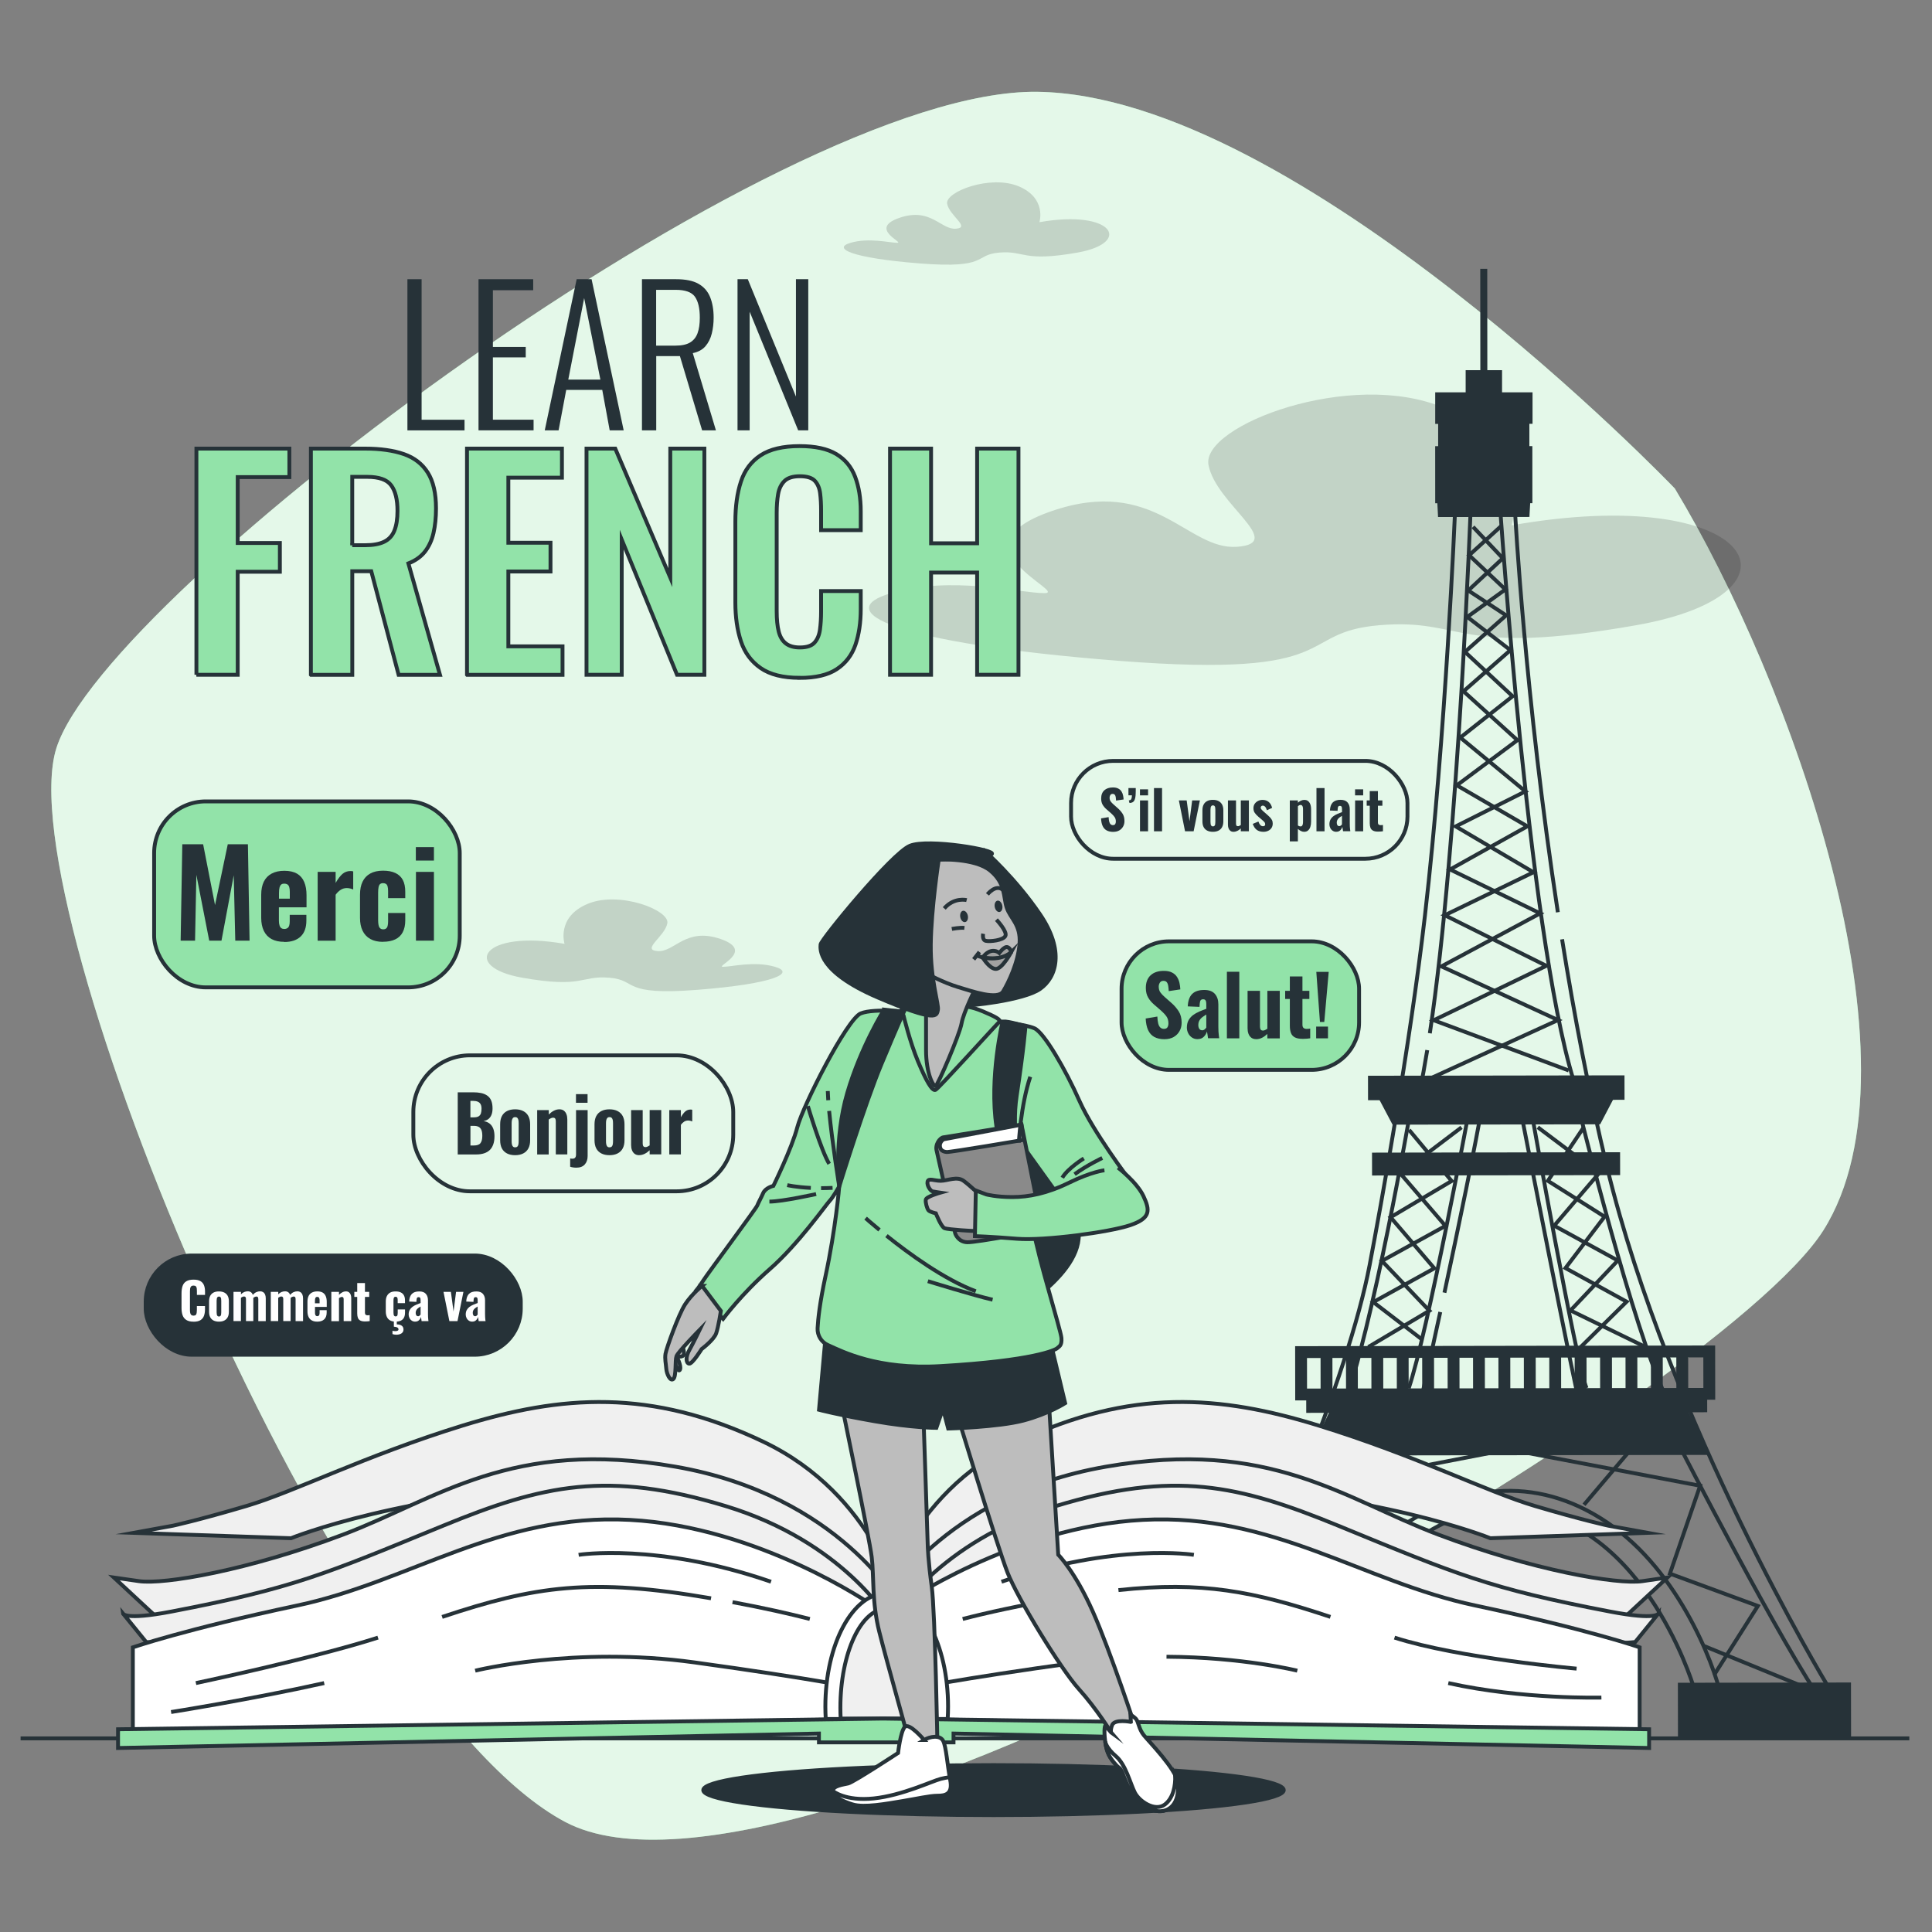 <?xml version="1.0" encoding="UTF-8"?>
<svg xmlns="http://www.w3.org/2000/svg" viewBox="0 0 500 500">
  <rect x="0" y="0" width="500" height="500" fill="#808080" stroke="none"/>
  <defs>
    <style>
      .cls-1 {
        opacity: .75;
      }

      .cls-1, .cls-2, .cls-3, .cls-4, .cls-5 {
        stroke-width: 0px;
      }

      .cls-1, .cls-6, .cls-5 {
        fill: #fff;
      }

      .cls-2 {
        opacity: .15;
      }

      .cls-7, .cls-8, .cls-9, .cls-6, .cls-10, .cls-11, .cls-12, .cls-13 {
        stroke: #263238;
        stroke-miterlimit: 10;
      }

      .cls-7, .cls-4 {
        fill: #92e3a9;
      }

      .cls-8 {
        fill: #8a8a8a;
      }

      .cls-9 {
        fill: #a1a1a1;
      }

      .cls-10 {
        fill: #f0f0f0;
      }

      .cls-11, .cls-3 {
        fill: #263238;
      }

      .cls-12 {
        fill: #bdbdbd;
      }

      .cls-13 {
        fill: none;
      }
    </style>
  </defs>
  <g id="Background_Simple" data-name="Background Simple">
    <g>
      <path class="cls-4" d="M433.42,126.4S335.97,24.64,268.45,23.76C200.92,22.87,27.4,152.94,14.58,193.65s71.8,245.98,131.64,277.84c59.83,31.85,298.32-109.72,325.67-153.08,27.35-43.36-8.55-142.46-38.46-192.01Z"/>
      <path class="cls-1" d="M433.42,126.4S335.97,24.64,268.45,23.76C200.92,22.87,27.4,152.94,14.58,193.65s71.8,245.98,131.64,277.84c59.83,31.85,298.32-109.72,325.67-153.08,27.35-43.36-8.55-142.46-38.46-192.01Z"/>
    </g>
  </g>
  <g id="Clouds">
    <g>
      <path class="cls-2" d="M391.18,135.98s6.46-20.3-17.53-30.45c-23.99-10.15-62.75,4.61-60.9,14.76s20.3,20.3,7.38,21.22c-12.92.92-21.22-18.46-47.99-9.23-26.76,9.23,4.61,21.22-1.85,21.22s-23.99-4.61-39.68,0c-15.69,4.61,0,12.92,59.06,17.53,59.06,4.61,45.22-7.38,67.36-9.23,22.15-1.85,19.38,8.31,66.44,0,47.06-8.31,30.45-36.91-32.3-25.84Z"/>
      <path class="cls-2" d="M146.1,244.26s-2.19-6.89,5.95-10.33c8.14-3.44,21.28,1.57,20.66,5.01-.63,3.44-6.89,6.89-2.5,7.2,4.38.31,7.2-6.26,16.28-3.13,9.08,3.13-1.56,7.2.63,7.2s8.14-1.57,13.46,0,0,4.38-20.03,5.95c-20.03,1.57-15.34-2.5-22.85-3.13-7.51-.63-6.57,2.82-22.54,0-15.96-2.82-10.33-12.52,10.96-8.76Z"/>
      <path class="cls-2" d="M269,57.5s1.97-6.18-5.34-9.27c-7.31-3.09-19.11,1.4-18.54,4.5.56,3.09,6.18,6.18,2.25,6.46-3.93.28-6.46-5.62-14.61-2.81-8.15,2.81,1.4,6.46-.56,6.46s-7.31-1.4-12.08,0c-4.78,1.4,0,3.93,17.98,5.34,17.98,1.4,13.77-2.25,20.51-2.81,6.74-.56,5.9,2.53,20.23,0,14.33-2.53,9.27-11.24-9.83-7.87Z"/>
    </g>
  </g>
  <g id="Monument">
    <g>
      <path class="cls-13" d="M403.17,236.09c-8.53-55.8-11.06-103.3-11.06-103.3l-15.55-.34s-2.44,58.24-7.79,104.55c-3.95,34.17-11.49,75.61-14.32,90.45-5.38,28.22-27.36,82.88-44.68,108.59l34-.05s10.42-44.87,45.5-45.29c35.09-.42,48.91,45.5,48.91,45.5l34.72-.06s-40.89-67.64-57.01-134.11c-4.7-19.38-8.53-39.55-11.63-58.94"/>
      <path class="cls-13" d="M373.82,334.54c3.6-16.79,7.79-36.94,10.06-49.95h9.11s15.31,78.56,16.08,79.69c.76,1.14-41.77.07-41.77.07,0,0,2.39-10.67,5.44-24.8"/>
      <path class="cls-13" d="M380.17,287.56s-10.69,57.32-15.6,71.76"/>
      <path class="cls-13" d="M396.3,287.53s11.69,65.67,14.3,71.71"/>
      <path class="cls-13" d="M408.56,286.87s14.29,58.06,22.71,74.83"/>
      <path class="cls-13" d="M365,287.59s-9.59,55.84-17.62,77.48"/>
      <path class="cls-13" d="M369.37,271.77c-.63,3.85-1.28,7.43-1.96,10.67"/>
      <path class="cls-13" d="M380.7,129.3s-3.18,88.17-10.66,138.11"/>
      <path class="cls-13" d="M388.09,129.29s7.99,120.26,20.36,153.9"/>
      <path class="cls-13" d="M336.05,438.88s6.93-29.98,24.97-42.73c18.04-12.75,38.15-14.43,56.64-.91,18.49,13.52,27.15,38.95,27.99,45.11"/>
      <path class="cls-13" d="M312.24,438.92s20.47-31.23,32.73-65.32"/>
      <path class="cls-13" d="M434.46,373.86s27.18,52.91,37.87,67.67"/>
      <polyline class="cls-13" points="405.98 277.04 371.04 264.04 400.19 249.95 373.9 236.86 396.86 225.74 376.73 213.87 394.78 204.81 377.93 190.88 391.46 180.19 379.12 168.71 389.78 159.25 379.98 152.82 388.93 144.48 381.22 136.35"/>
      <polyline class="cls-13" points="388.56 136.09 380.21 143.7 389.6 152.55 379.73 159.66 390.89 168.26 378.75 178.91 392.7 191.56 377.02 203.24 395.27 213.85 375.28 225.02 398.6 236.38 373.04 250.1 403.21 263.99 369.29 279.49"/>
      <g>
        <polyline class="cls-13" points="364.68 292.43 375.68 305.64 359.88 315.02 371.2 328.24 355.4 336.98 368 346.64"/>
        <polyline class="cls-13" points="378.24 291.76 362.44 303.73 374.08 317.26 357.64 326.32 369.92 339.21 354.12 348.6"/>
      </g>
      <g>
        <polyline class="cls-13" points="409.8 291.84 400.59 305.6 415.26 314.87 405.14 328.18 420.97 336.87 408.34 349.35"/>
        <polyline class="cls-13" points="397.98 291.73 413.82 303.64 402.22 317.21 418.69 326.22 406.45 339.15 426.15 348.74"/>
      </g>
      <polyline class="cls-13" points="337.45 433.68 326.05 415.83 348.78 407.4 340.89 384.67 391.78 374.84"/>
      <line class="cls-13" x1="357.12" y1="373.27" x2="370.95" y2="389.49"/>
      <line class="cls-13" x1="314.44" y1="436.69" x2="340.14" y2="426.09"/>
      <g>
        <polyline class="cls-13" points="443.59 433.51 454.93 415.62 432.17 407.26 439.99 384.51 389.07 374.84"/>
        <line class="cls-13" x1="423.72" y1="373.16" x2="409.94" y2="389.43"/>
        <line class="cls-13" x1="466.6" y1="436.45" x2="440.87" y2="425.93"/>
      </g>
      <g>
        <path class="cls-3" d="M396.62,109.69v-8.15s-7.89,0-7.89,0v-5.74s-3.81,0-3.81,0l-.02-26.23h-1.81s.02,26.23.02,26.23h-3.8s0,5.74,0,5.74h-7.88s0,8.16,0,8.16h.76s0,5.77,0,5.77h-.77s.01,14.77.01,14.77h.55c.06.86.11,1.8.15,2.83l.03.73,23.66-.02.03-.73c.05-1.03.11-1.97.16-2.83h.57s-.01-14.77-.01-14.77h-.77s0-5.77,0-5.77h.77Z"/>
        <rect class="cls-3" x="354.05" y="278.34" width="66.38" height="6.33" transform="translate(-.45 .62) rotate(-.09)"/>
        <polygon class="cls-3" points="388.11 283.1 387.59 283.1 356.21 283.15 360.39 291.06 387.6 291.02 388.12 291.02 414.12 290.97 418.27 283.05 388.11 283.1"/>
        <rect class="cls-3" x="355.1" y="298.24" width="64.2" height="5.92" transform="translate(-.49 .62) rotate(-.09)"/>
        <rect class="cls-3" x="338.06" y="359.94" width="103.77" height="5.61" transform="translate(-.58 .63) rotate(-.09)"/>
        <polygon class="cls-3" points="338.77 376.69 442.35 376.53 436.38 364.23 344.5 364.38 338.77 376.69"/>
        <path class="cls-3" d="M335.18,348.39l.02,14.04,108.7-.18-.02-14.04-108.7.18ZM351.4,351.43h3.51s.01,7.91.01,7.91h-3.51s-.01-7.91-.01-7.91ZM348.35,359.35h-3.51s-.01-7.91-.01-7.91h3.51s.01,7.91.01,7.91ZM357.98,351.42h3.51s.01,7.91.01,7.91h-3.51s-.01-7.91-.01-7.91ZM364.55,351.41h3.51s.01,7.91.01,7.91h-3.51s-.01-7.91-.01-7.91ZM371.13,351.4h3.51s.01,7.91.01,7.91h-3.51s-.01-7.91-.01-7.91ZM377.71,351.39h3.51s.01,7.91.01,7.91h-3.51s-.01-7.91-.01-7.91ZM384.28,351.37h3.51s.01,7.91.01,7.91h-3.51s-.01-7.91-.01-7.91ZM390.86,351.36h3.51s.01,7.91.01,7.91h-3.51s-.01-7.91-.01-7.91ZM397.44,351.35h3.51s.01,7.91.01,7.91h-3.51s-.01-7.91-.01-7.91ZM404.01,351.34h3.51s.01,7.91.01,7.91h-3.51s-.01-7.91-.01-7.91ZM410.59,351.33h3.51s.01,7.91.01,7.91h-3.51s-.01-7.91-.01-7.91ZM417.17,351.32h3.51s.01,7.91.01,7.91h-3.51s-.01-7.91-.01-7.91ZM423.74,351.31h3.51s.01,7.91.01,7.91h-3.51s-.01-7.91-.01-7.91ZM430.32,351.3h3.51s.01,7.91.01,7.91h-3.51s-.01-7.91-.01-7.91ZM338.25,351.45h3.51s.01,7.91.01,7.91h-3.51s-.01-7.91-.01-7.91ZM440.83,359.2h-3.92s-.01-7.91-.01-7.91h3.92s.01,7.91.01,7.91Z"/>
        <rect class="cls-3" x="302.13" y="435.65" width="44.8" height="14.19" transform="translate(-.71 .52) rotate(-.09)"/>
        <rect class="cls-3" x="434.26" y="435.44" width="44.8" height="14.19" transform="translate(-.71 .74) rotate(-.09)"/>
      </g>
    </g>
  </g>
  <g id="Floor">
    <line class="cls-13" x1="5.33" y1="449.89" x2="494.13" y2="449.89"/>
  </g>
  <g id="Book">
    <g>
      <path class="cls-10" d="M232.86,415.5s-6.19-28.51-35.35-42.4c-29.16-13.89-52.3-12.03-77.76-4.17-25.46,7.87-43.51,17.13-56.01,20.83s-18.98,5.09-18.98,5.09l-10.18,1.85,40.73,1.39s29.62-12.03,78.69-13.89c54.61-2.06,77.76,45.82,77.76,45.82l1.1-14.53Z"/>
      <path class="cls-10" d="M232.86,415.5s-15.45-28.51-58.03-35.92c-42.58-7.41-61.56,8.33-86.09,17.59-24.53,9.26-46.29,12.96-52.77,12.03l-6.48-.93,12.96,12.03s1.39,2.78,57.86-4.63c56.47-7.41,125.55-.19,125.55-.19h7Z"/>
      <g>
        <path class="cls-10" d="M229.94,419.09s-11.67-20.06-42.15-29.32c-30.48-9.26-47.21-5.55-73.13,5.09-30.6,12.57-38.88,16.2-70.36,22.22-12.29,2.35-12.5.46-12.5.46l6.02,7.41s24.53,3.24,61.56-11.57c37.03-14.81,68.97-33.33,130.55,5.72Z"/>
        <path class="cls-10" d="M228.15,415.5s6.19-28.51,35.35-42.4,52.3-12.03,77.76-4.17c25.46,7.87,43.51,17.13,56.01,20.83,12.5,3.7,18.98,5.09,18.98,5.09l10.18,1.85-40.73,1.39s-29.62-12.03-78.69-13.89c-54.61-2.06-77.76,45.82-77.76,45.82l-1.1-14.53Z"/>
        <path class="cls-10" d="M228.15,415.5s15.45-28.51,58.03-35.92c42.58-7.41,61.56,8.33,86.09,17.59,24.53,9.26,46.29,12.96,52.77,12.03l6.48-.93-12.96,12.03s-1.39,2.78-57.86-4.63c-56.47-7.41-125.55-.19-125.55-.19h-7Z"/>
        <path class="cls-10" d="M231.08,419.09s11.67-20.06,42.15-29.32c30.48-9.26,47.21-5.55,73.13,5.09,30.6,12.57,38.88,16.2,70.36,22.22,12.29,2.35,12.5.46,12.5.46l-6.02,7.41s-24.53,3.24-61.56-11.57c-37.03-14.81-68.97-33.33-130.55,5.72Z"/>
        <path class="cls-6" d="M225.86,415.5s-29.25-20.39-62.94-22.16c-33.69-1.77-56.74,15.96-85.99,22.16-29.25,6.21-42.55,10.83-42.55,10.83v22.16l194.14-3.74-2.66-29.25Z"/>
        <path class="cls-13" d="M184.02,413.64c-31.05-5.35-45.51-3.21-69.6,4.82"/>
        <path class="cls-13" d="M209.58,418.99c-5.23-1.34-11.83-2.84-20-4.36"/>
        <path class="cls-13" d="M226.32,424.34s-2.56-1.22-8.61-3.07"/>
        <path class="cls-13" d="M50.7,435.58s30.52-6.42,47.12-11.77"/>
        <path class="cls-13" d="M122.98,432.37s25.7-6.42,56.75-2.14c31.05,4.28,43.9,6.96,43.9,6.96"/>
        <path class="cls-13" d="M44.28,443.07s20.35-3.2,39.62-7.49"/>
        <path class="cls-13" d="M149.75,402.39s20.35-3.21,49.79,6.96"/>
      </g>
      <g>
        <path class="cls-6" d="M232.86,415.5s29.25-20.39,62.94-22.16c33.69-1.77,56.74,15.96,85.99,22.16,29.25,6.21,42.55,10.83,42.55,10.83v22.16l-194.14-3.74,2.66-29.25Z"/>
        <path class="cls-13" d="M289.45,411.52c21.59-2.33,34.93.29,54.86,6.93"/>
        <path class="cls-13" d="M249.14,418.99c6.37-1.64,14.77-3.5,25.56-5.36"/>
        <path class="cls-13" d="M232.41,424.34s2.56-1.22,8.61-3.07"/>
        <path class="cls-13" d="M408.02,431.84s-30.52-2.68-47.12-8.03"/>
        <path class="cls-13" d="M286.77,429.36c-2.55.22-5.15.51-7.79.87-31.05,4.28-43.9,6.96-43.9,6.96"/>
        <path class="cls-13" d="M335.74,432.37s-14.01-3.5-33.85-3.61"/>
        <path class="cls-13" d="M414.44,439.33s-20.35.54-39.62-3.75"/>
        <path class="cls-13" d="M308.97,402.39s-20.35-3.21-49.79,6.96"/>
      </g>
      <path class="cls-6" d="M245.26,444.87c.06-1.05.1-2.11.1-3.19,0-16.23-7.11-29.38-15.88-29.38s-15.88,13.15-15.88,29.38c0,1.08.04,2.14.1,3.19h31.57Z"/>
      <path class="cls-10" d="M241.36,444.76c.05-.92.07-1.84.07-2.79,0-14.17-5.36-25.66-11.97-25.66s-11.97,11.49-11.97,25.66c0,.94.03,1.87.07,2.79h23.78Z"/>
      <polygon class="cls-7" points="426.79 447.53 228.52 444.76 30.55 447.53 30.55 452.38 211.94 448.64 211.94 450.92 246.77 450.92 246.77 448.64 426.79 452.38 426.79 447.53"/>
    </g>
  </g>
  <g id="Shadow">
    <ellipse class="cls-11" cx="257.12" cy="463.28" rx="75.12" ry="6.47"/>
  </g>
  <g id="Texts_2" data-name="Texts 2">
    <g>
      <g>
        <path class="cls-3" d="M118.46,298.76v-16.07h4.07c.7,0,1.35.06,1.94.18.6.12,1.12.33,1.58.64.46.3.81.72,1.05,1.26.24.54.37,1.23.37,2.09,0,.65-.09,1.2-.28,1.66-.19.46-.45.82-.79,1.08-.34.27-.77.44-1.27.54.62.09,1.14.3,1.57.63.42.33.74.77.95,1.31.21.54.32,1.2.32,1.97,0,.81-.1,1.51-.31,2.1-.21.6-.51,1.09-.9,1.47-.4.38-.89.67-1.47.86-.58.19-1.26.29-2.02.29h-4.8ZM121.74,289.17h.81c.57,0,1-.08,1.29-.25.29-.17.49-.42.61-.75.11-.34.17-.75.17-1.24s-.08-.88-.25-1.18-.42-.51-.75-.65c-.34-.13-.76-.2-1.28-.2h-.6v4.27ZM121.74,296.45h.91c.82,0,1.39-.2,1.7-.62.31-.41.47-1.02.47-1.84,0-.64-.07-1.14-.22-1.52-.15-.38-.38-.65-.7-.83-.32-.18-.76-.27-1.3-.27h-.85v5.08Z"/>
        <path class="cls-3" d="M133.31,298.96c-.82,0-1.52-.15-2.1-.45-.58-.3-1.02-.73-1.32-1.3-.3-.57-.45-1.28-.45-2.12v-4.13c0-.85.15-1.55.45-2.12.3-.57.74-1,1.32-1.3.58-.3,1.28-.45,2.1-.45s1.52.15,2.1.45c.58.3,1.03.73,1.33,1.3.3.57.46,1.28.46,2.12v4.13c0,.85-.15,1.55-.46,2.12-.3.57-.75,1-1.33,1.3-.58.3-1.28.45-2.1.45ZM133.33,296.93c.25,0,.44-.07.58-.21.13-.14.22-.33.26-.58.04-.24.06-.53.06-.84v-4.54c0-.33-.02-.62-.06-.85-.04-.24-.13-.43-.26-.58-.13-.15-.32-.22-.58-.22s-.44.07-.58.22c-.13.15-.22.34-.27.58-.05.24-.07.52-.07.85v4.54c0,.32.02.6.07.84.05.25.14.44.27.58.13.14.32.21.58.21Z"/>
        <path class="cls-3" d="M139.02,298.76v-11.47h3v1.15c.41-.41.84-.74,1.3-.98.46-.24.94-.37,1.46-.37.48,0,.86.12,1.16.36.3.24.52.55.66.94.15.39.22.83.22,1.32v9.05h-2.98v-8.55c0-.32-.05-.56-.15-.71-.1-.16-.29-.24-.57-.24-.16,0-.33.04-.53.13-.19.09-.39.2-.59.35v9.03h-3Z"/>
        <path class="cls-3" d="M149.14,302.19c-.28,0-.55-.02-.82-.06-.27-.04-.53-.1-.76-.18v-2.14c.08.01.17.03.28.04.11.01.2.02.3.02.21,0,.38-.04.52-.11.13-.07.23-.19.31-.35.07-.16.11-.36.11-.59v-11.53h3v11.89c0,.9-.25,1.63-.74,2.18-.5.56-1.22.83-2.17.83ZM149.06,285.4v-2.24h3v2.24h-3Z"/>
        <path class="cls-3" d="M157.73,298.96c-.82,0-1.52-.15-2.1-.45-.58-.3-1.02-.73-1.32-1.3-.3-.57-.45-1.28-.45-2.12v-4.13c0-.85.15-1.55.45-2.12.3-.57.74-1,1.32-1.3.58-.3,1.28-.45,2.1-.45s1.52.15,2.1.45c.58.3,1.03.73,1.33,1.3.3.57.46,1.28.46,2.12v4.13c0,.85-.15,1.55-.46,2.12-.3.57-.75,1-1.33,1.3-.58.3-1.28.45-2.1.45ZM157.75,296.93c.25,0,.44-.07.58-.21.13-.14.22-.33.26-.58.04-.24.06-.53.06-.84v-4.54c0-.33-.02-.62-.06-.85-.04-.24-.13-.43-.26-.58-.13-.15-.32-.22-.58-.22s-.44.07-.58.22c-.13.15-.22.34-.27.58-.05.24-.07.52-.07.85v4.54c0,.32.02.6.07.84.05.25.14.44.27.58.13.14.32.21.58.21Z"/>
        <path class="cls-3" d="M165.39,298.96c-.46,0-.85-.12-1.16-.36-.31-.24-.54-.56-.68-.95-.15-.4-.22-.83-.22-1.31v-9.05h3v8.61c0,.32.05.56.16.72.11.17.3.25.58.25.16,0,.33-.04.51-.13.18-.09.36-.19.55-.31v-9.15h3v11.47h-3v-1.07c-.4.38-.82.69-1.28.92-.46.23-.94.35-1.44.35Z"/>
        <path class="cls-3" d="M173.21,298.76v-11.47h3v1.85c.38-.67.76-1.17,1.14-1.5.38-.32.82-.49,1.34-.49.09,0,.17,0,.25.01.07,0,.14.02.21.05v3.02c-.15-.07-.31-.12-.5-.17-.19-.05-.38-.07-.58-.07-.37,0-.71.1-1.01.29-.3.19-.59.47-.85.82v7.66h-3Z"/>
      </g>
      <rect class="cls-13" x="106.97" y="273.12" width="82.79" height="35.19" rx="14.65" ry="14.65"/>
    </g>
    <g>
      <rect class="cls-11" x="37.7" y="324.92" width="97.08" height="25.69" rx="11.94" ry="11.94"/>
      <g>
        <path class="cls-5" d="M50.08,342.05c-.79,0-1.41-.15-1.87-.45s-.78-.71-.96-1.24c-.18-.53-.27-1.14-.27-1.84v-3.81c0-.73.09-1.36.27-1.89.18-.53.5-.94.96-1.22.46-.29,1.08-.43,1.87-.43s1.36.13,1.79.38c.43.25.74.61.92,1.07.18.46.27,1,.27,1.61v.89h-2.1v-1c0-.24-.01-.47-.04-.69-.03-.21-.1-.39-.22-.52-.12-.14-.32-.2-.61-.2s-.5.07-.63.21c-.13.14-.21.32-.25.54-.03.22-.05.47-.05.74v4.82c0,.3.02.56.07.78.05.22.14.39.27.51.14.12.33.18.58.18.28,0,.48-.07.6-.2.12-.14.19-.32.22-.54s.05-.47.05-.72v-1.03h2.1v.88c0,.62-.09,1.17-.26,1.64-.17.48-.48.85-.9,1.13-.43.27-1.03.41-1.81.41Z"/>
        <path class="cls-5" d="M56.66,342.04c-.54,0-1-.1-1.39-.29-.38-.2-.67-.48-.87-.86-.2-.38-.29-.84-.29-1.4v-2.72c0-.56.1-1.03.29-1.4.2-.38.49-.66.87-.86.38-.2.85-.29,1.39-.29s1,.1,1.39.29c.38.2.68.48.88.86.2.38.3.84.3,1.4v2.72c0,.56-.1,1.03-.3,1.4-.2.38-.49.66-.88.86-.38.2-.85.29-1.39.29ZM56.67,340.71c.17,0,.29-.05.38-.14.09-.09.14-.22.17-.38s.04-.35.04-.56v-3c0-.22-.01-.41-.04-.56s-.08-.28-.17-.38c-.09-.1-.21-.14-.38-.14s-.29.05-.38.14c-.09.1-.15.22-.18.38-.03.16-.05.34-.05.56v3c0,.21.02.39.05.56.03.16.09.29.18.38.09.09.21.14.38.14Z"/>
        <path class="cls-5" d="M60.43,341.91v-7.57h1.93v.63c.27-.28.56-.48.86-.6.3-.12.61-.18.92-.18s.57.08.79.23c.22.15.39.38.49.69.3-.33.61-.57.93-.71.32-.14.65-.21.99-.21.28,0,.53.07.75.21.22.14.39.34.51.62.12.27.18.6.18,1v5.89h-1.93v-5.7c0-.24-.04-.42-.12-.52-.08-.1-.21-.15-.37-.15-.1,0-.23.03-.38.09-.15.06-.29.15-.42.26v6.01h-1.9v-5.7c0-.24-.04-.42-.13-.52-.09-.1-.21-.15-.38-.15-.11,0-.24.03-.39.09-.14.06-.28.15-.41.26v6.01h-1.93Z"/>
        <path class="cls-5" d="M70.08,341.91v-7.57h1.93v.63c.27-.28.56-.48.86-.6.3-.12.61-.18.92-.18s.57.08.79.23c.22.15.39.38.49.69.3-.33.61-.57.93-.71.32-.14.65-.21.99-.21.28,0,.53.07.75.21.22.14.39.34.51.62.12.27.18.6.18,1v5.89h-1.93v-5.7c0-.24-.04-.42-.12-.52-.08-.1-.21-.15-.37-.15-.1,0-.23.03-.38.09-.15.06-.29.15-.42.26v6.01h-1.9v-5.7c0-.24-.04-.42-.13-.52-.09-.1-.21-.15-.38-.15-.11,0-.24.03-.39.09-.14.06-.28.15-.41.26v6.01h-1.93Z"/>
        <path class="cls-5" d="M82.11,342.04c-.56,0-1.03-.1-1.4-.31-.38-.2-.66-.51-.85-.9-.19-.4-.29-.88-.29-1.43v-2.54c0-.58.1-1.06.29-1.45s.48-.69.86-.89c.38-.2.85-.31,1.39-.31.58,0,1.04.1,1.4.31.36.21.62.52.79.92.17.4.26.89.26,1.47v1.32h-3.04v1.47c0,.22.02.4.07.54.05.14.12.24.2.29.09.06.2.09.33.09.12,0,.23-.03.32-.09.09-.06.16-.15.2-.27.04-.12.07-.28.07-.48v-.72h1.83v.63c0,.77-.21,1.35-.63,1.75-.42.4-1.02.6-1.81.6ZM81.52,337.29h1.19v-.75c0-.22-.02-.39-.07-.53-.04-.14-.11-.23-.2-.29-.09-.06-.21-.09-.35-.09-.13,0-.24.03-.32.09-.08.06-.15.17-.19.32-.04.15-.07.37-.07.65v.59Z"/>
        <path class="cls-5" d="M85.75,341.91v-7.57h1.98v.76c.27-.27.56-.49.86-.65s.62-.24.96-.24c.31,0,.57.08.77.24.2.16.34.36.44.62.1.26.14.55.14.87v5.97h-1.96v-5.64c0-.21-.03-.37-.1-.47-.07-.1-.19-.16-.37-.16-.1,0-.22.03-.35.09s-.26.13-.39.23v5.96h-1.98Z"/>
        <path class="cls-5" d="M94.47,341.99c-.52,0-.93-.08-1.23-.24-.3-.16-.5-.39-.62-.7-.11-.31-.17-.68-.17-1.11v-4.3h-.75v-1.3h.75v-2.29h2v2.29h1.1v1.3h-1.1v4.11c0,.24.06.4.18.5s.28.15.49.15c.11,0,.21,0,.3-.02.1-.01.18-.02.26-.03v1.55c-.12.02-.3.04-.52.06-.23.02-.46.03-.69.03Z"/>
        <path class="cls-5" d="M102.36,342.04c-.56,0-1.03-.11-1.4-.32-.38-.21-.66-.52-.84-.91s-.28-.86-.28-1.4v-2.55c0-.57.09-1.05.28-1.43s.47-.69.84-.9c.38-.21.84-.31,1.4-.31s.99.08,1.36.26c.37.17.64.43.82.77.18.34.27.77.27,1.28v.72h-1.89v-.77c0-.23-.02-.4-.06-.53-.04-.13-.1-.22-.18-.27-.08-.05-.19-.08-.32-.08s-.24.03-.31.1-.14.17-.17.33c-.03.15-.05.36-.05.63v2.97c0,.41.05.69.14.83.09.14.23.22.41.22.14,0,.25-.03.33-.09.08-.06.14-.16.17-.29.03-.13.05-.3.05-.5v-.92h1.89v.82c0,.51-.09.94-.27,1.29s-.46.62-.82.79c-.37.17-.82.26-1.35.26ZM102.55,345.42c-.17,0-.33-.01-.5-.04-.17-.03-.33-.07-.48-.12v-.86c.1.03.22.05.35.07.13.02.26.03.39.03.23,0,.42-.04.58-.11.16-.07.24-.19.24-.36s-.06-.3-.18-.39c-.12-.1-.27-.17-.45-.21-.18-.04-.37-.07-.57-.09v-1.43h.76v.84c.52,0,.94.11,1.26.33.31.22.47.55.47.98,0,.32-.08.58-.26.79-.17.2-.4.35-.68.44-.28.09-.59.14-.92.14Z"/>
        <path class="cls-5" d="M107.46,342.04c-.36,0-.67-.09-.92-.28-.26-.18-.45-.41-.58-.69-.13-.28-.2-.57-.2-.86,0-.47.09-.87.27-1.19.18-.32.42-.59.72-.81.3-.22.63-.41,1-.56.37-.16.73-.3,1.1-.43v-.71c0-.17-.01-.31-.04-.43-.03-.12-.08-.22-.15-.28-.07-.07-.18-.1-.32-.1s-.25.03-.32.09c-.07.06-.13.14-.16.25-.03.11-.05.23-.06.36l-.04.52-1.87-.08c.04-.89.28-1.55.7-1.98.42-.43,1.06-.64,1.92-.64.77,0,1.34.21,1.7.63.37.42.55.98.55,1.67v3.52c0,.3,0,.56.02.79.01.23.03.44.05.62.02.18.04.33.06.46h-1.78c-.03-.19-.06-.4-.09-.63-.03-.23-.06-.38-.08-.46-.09.32-.25.6-.5.84-.24.25-.57.37-.98.37ZM108.18,340.64c.1,0,.19-.02.28-.07.09-.04.16-.1.23-.17.07-.07.12-.14.16-.2v-2.08c-.18.11-.35.22-.51.33-.16.11-.29.23-.41.36-.11.13-.2.28-.26.43s-.09.34-.09.54c0,.26.05.47.16.62.1.15.25.23.45.23Z"/>
        <path class="cls-5" d="M116.3,341.91l-1.52-7.57h1.91l.69,5.09.65-5.09h1.9l-1.53,7.57h-2.11Z"/>
        <path class="cls-5" d="M122.23,342.04c-.36,0-.67-.09-.92-.28-.26-.18-.45-.41-.58-.69-.13-.28-.2-.57-.2-.86,0-.47.09-.87.27-1.19.18-.32.42-.59.72-.81.3-.22.63-.41,1-.56.37-.16.73-.3,1.1-.43v-.71c0-.17-.01-.31-.04-.43-.03-.12-.08-.22-.15-.28-.07-.07-.18-.1-.32-.1s-.25.03-.32.09c-.07.06-.13.14-.16.25-.03.11-.05.23-.06.36l-.04.52-1.87-.08c.04-.89.28-1.55.7-1.98.42-.43,1.06-.64,1.92-.64.77,0,1.34.21,1.7.63.37.42.55.98.55,1.67v3.52c0,.3,0,.56.02.79.01.23.03.44.05.62.02.18.04.33.06.46h-1.78c-.03-.19-.06-.4-.09-.63-.03-.23-.06-.38-.08-.46-.09.32-.25.6-.5.84-.24.25-.57.37-.98.37ZM122.95,340.64c.1,0,.19-.02.28-.07.09-.04.16-.1.23-.17.07-.07.12-.14.16-.2v-2.08c-.18.11-.35.22-.51.33-.16.11-.29.23-.41.36-.11.13-.2.28-.26.43-.06.16-.09.34-.09.54,0,.26.05.47.16.62.1.15.25.23.45.23Z"/>
      </g>
    </g>
    <g>
      <rect class="cls-7" x="39.89" y="207.4" width="79.09" height="48.13" rx="13.37" ry="13.37"/>
      <g>
        <path class="cls-3" d="M46.75,243.44l.43-24.95h5.39l3.08,15.74,3.3-15.74h5.21l.43,24.95h-3.7l-.4-16.91-3.17,16.91h-3.17l-3.33-17.03-.34,17.03h-3.73Z"/>
        <path class="cls-3" d="M73.58,243.75c-1.31,0-2.41-.24-3.3-.72-.88-.48-1.55-1.19-2-2.12-.45-.93-.68-2.06-.68-3.37v-5.97c0-1.36.23-2.49.68-3.4.45-.91,1.13-1.61,2.03-2.09.9-.48,1.99-.72,3.26-.72,1.36,0,2.45.25,3.3.74.84.49,1.46,1.21,1.86,2.16.4.94.6,2.09.6,3.45v3.11h-7.15v3.45c0,.51.06.93.17,1.26.11.33.27.56.48.69.2.13.46.2.77.2.29,0,.54-.07.75-.2.22-.13.37-.34.48-.63.1-.29.15-.67.15-1.14v-1.69h4.31v1.48c0,1.81-.49,3.18-1.48,4.13-.99.94-2.4,1.42-4.25,1.42ZM72.2,232.57h2.8v-1.76c0-.51-.05-.93-.15-1.25-.1-.32-.26-.54-.48-.68-.22-.13-.49-.2-.82-.2-.31,0-.56.07-.75.22-.2.14-.34.4-.45.75-.1.36-.15.87-.15,1.52v1.39Z"/>
        <path class="cls-3" d="M82.21,243.44v-17.8h4.65v2.86c.6-1.05,1.19-1.82,1.77-2.33.59-.5,1.28-.75,2.08-.75.14,0,.27,0,.38.02s.22.04.32.08v4.68c-.23-.1-.48-.19-.77-.26-.29-.07-.59-.11-.89-.11-.58,0-1.1.15-1.57.45-.47.3-.91.72-1.32,1.28v11.89h-4.65Z"/>
        <path class="cls-3" d="M99.12,243.75c-1.31,0-2.41-.25-3.3-.75-.88-.5-1.55-1.22-1.99-2.14-.44-.92-.66-2.02-.66-3.3v-6.01c0-1.34.22-2.46.66-3.37.44-.91,1.1-1.62,1.99-2.11.88-.49,1.98-.74,3.3-.74s2.34.2,3.2.6c.86.4,1.5,1,1.93,1.8.42.8.63,1.81.63,3.02v1.69h-4.44v-1.82c0-.53-.05-.95-.14-1.25-.09-.3-.24-.51-.43-.63-.2-.12-.45-.18-.75-.18s-.55.08-.74.23c-.19.15-.32.41-.4.77-.08.36-.12.86-.12,1.49v6.99c0,.97.11,1.62.32,1.96.22.34.54.51.97.51.33,0,.59-.07.77-.22.19-.14.32-.37.4-.68.08-.31.12-.7.12-1.17v-2.16h4.44v1.94c0,1.19-.22,2.2-.65,3.03-.43.83-1.08,1.45-1.94,1.86-.86.41-1.92.62-3.17.62Z"/>
        <path class="cls-3" d="M107.62,222.71v-3.48h4.68v3.48h-4.68ZM107.65,243.44v-17.8h4.65v17.8h-4.65Z"/>
      </g>
    </g>
    <g>
      <rect class="cls-7" x="290.26" y="243.62" width="61.47" height="33.26" rx="12.28" ry="12.28"/>
      <g>
        <path class="cls-3" d="M301.4,268.95c-1.06,0-1.95-.2-2.66-.58-.71-.39-1.24-.98-1.61-1.77-.36-.79-.57-1.79-.63-3.01l3.02-.51c.03.71.1,1.3.22,1.78.12.48.3.83.55,1.06.25.23.56.35.93.35.45,0,.76-.14.93-.43.16-.28.24-.61.24-.98,0-.72-.17-1.33-.52-1.82-.35-.49-.81-.98-1.37-1.48l-1.79-1.55c-.64-.54-1.16-1.15-1.56-1.83-.4-.68-.61-1.52-.61-2.51,0-1.42.42-2.51,1.24-3.27.83-.76,1.97-1.14,3.41-1.14.86,0,1.57.14,2.13.43.55.28.98.66,1.29,1.14.3.48.52.99.64,1.55.12.56.19,1.12.22,1.67l-3,.45c-.03-.53-.07-.99-.14-1.38-.06-.4-.19-.71-.38-.94-.19-.23-.48-.34-.86-.34-.41,0-.72.15-.91.46-.2.3-.3.64-.3,1.01,0,.61.14,1.11.41,1.5.28.39.66.8,1.14,1.22l1.74,1.53c.72.62,1.34,1.34,1.86,2.14.52.8.78,1.79.78,2.97,0,.81-.18,1.54-.55,2.19-.37.65-.88,1.16-1.54,1.53-.66.37-1.44.55-2.33.55Z"/>
        <path class="cls-3" d="M309.93,268.93c-.58,0-1.08-.15-1.5-.45-.42-.3-.73-.67-.95-1.13-.21-.45-.32-.92-.32-1.4,0-.77.15-1.41.45-1.94.3-.52.69-.96,1.17-1.32.48-.35,1.02-.66,1.62-.91.6-.26,1.19-.49,1.79-.7v-1.15c0-.27-.02-.5-.06-.7-.04-.2-.12-.35-.24-.46-.12-.11-.29-.16-.52-.16s-.4.05-.52.14c-.12.09-.21.23-.26.4-.05.18-.08.37-.1.58l-.06.85-3.04-.13c.07-1.45.45-2.52,1.14-3.21.69-.69,1.73-1.04,3.12-1.04,1.25,0,2.17.34,2.77,1.03.6.69.89,1.59.89,2.71v5.72c0,.48.01.91.03,1.29.02.38.05.71.09,1,.03.29.07.54.1.75h-2.89c-.04-.31-.09-.65-.15-1.02-.06-.37-.1-.62-.13-.74-.14.51-.41.97-.81,1.37-.4.4-.93.61-1.59.61ZM311.1,266.65c.16,0,.3-.04.45-.11.14-.07.27-.16.37-.28.11-.11.19-.22.27-.32v-3.38c-.3.18-.57.37-.83.54-.26.18-.48.37-.66.58-.18.21-.33.45-.43.7-.1.26-.15.55-.15.87,0,.43.09.76.26,1.01.17.25.41.37.72.37Z"/>
        <path class="cls-3" d="M317.52,268.72v-17.23h3.21v17.23h-3.21Z"/>
        <path class="cls-3" d="M325.07,268.93c-.5,0-.91-.13-1.24-.38-.33-.26-.58-.6-.73-1.02-.16-.43-.23-.89-.23-1.4v-9.7h3.21v9.23c0,.34.06.6.17.78.11.18.32.27.62.27.17,0,.35-.05.54-.14.19-.09.39-.2.58-.33v-9.81h3.21v12.3h-3.21v-1.15c-.43.41-.88.74-1.37.99s-1,.37-1.54.37Z"/>
        <path class="cls-3" d="M337.09,268.85c-.85,0-1.52-.13-2-.39-.48-.26-.82-.64-1-1.14-.18-.5-.28-1.1-.28-1.81v-6.98h-1.21v-2.11h1.21v-3.72h3.26v3.72h1.79v2.11h-1.79v6.68c0,.38.1.66.29.82.19.16.46.25.8.25.17,0,.33-.01.49-.03.16-.02.3-.04.43-.05v2.51c-.2.03-.48.06-.85.1-.37.03-.74.05-1.13.05Z"/>
        <path class="cls-3" d="M340.62,268.72v-3.04h3.06v3.04h-3.06ZM341.6,264.48l-.94-12.96h3.21l-1.15,12.96h-1.13Z"/>
      </g>
    </g>
    <g>
      <g>
        <path class="cls-3" d="M288.13,215.29c-.69,0-1.27-.13-1.73-.38-.46-.25-.81-.64-1.04-1.15-.24-.51-.37-1.16-.41-1.96l1.96-.33c.02.46.07.85.15,1.15.08.31.2.54.36.69.16.15.36.23.6.23.29,0,.49-.09.6-.28.11-.18.16-.4.16-.64,0-.47-.11-.86-.34-1.18-.23-.32-.52-.64-.89-.96l-1.16-1.01c-.41-.35-.75-.75-1.02-1.19-.26-.44-.39-.99-.39-1.63,0-.92.27-1.63.81-2.12.54-.49,1.28-.74,2.22-.74.56,0,1.02.09,1.38.28.36.18.64.43.84.74.2.31.34.65.41,1.01.08.36.13.73.15,1.08l-1.95.29c-.02-.34-.05-.64-.09-.9-.04-.26-.12-.46-.25-.61-.12-.15-.31-.22-.56-.22-.27,0-.47.1-.59.3-.13.2-.19.42-.19.66,0,.4.09.72.27.97.18.25.43.52.74.79l1.13,1c.47.41.87.87,1.21,1.39.34.52.5,1.16.5,1.93,0,.53-.12,1-.36,1.42-.24.42-.57.76-1,1-.43.24-.93.36-1.51.36Z"/>
        <path class="cls-3" d="M292.31,207.81l-.18-.68c.34,0,.56-.13.66-.37.1-.23.15-.55.15-.93h-.9v-1.89h1.89c0,.27,0,.53,0,.77,0,.25-.01.49-.02.72-.02.77-.14,1.36-.36,1.76-.22.4-.64.61-1.24.62Z"/>
        <path class="cls-3" d="M295.02,205.84v-1.56h2.1v1.56h-2.1ZM295.03,215.14v-7.99h2.09v7.99h-2.09Z"/>
        <path class="cls-3" d="M298.65,215.14v-11.19h2.09v11.19h-2.09Z"/>
        <path class="cls-3" d="M306.69,215.14l-1.6-7.99h2.02l.73,5.38.69-5.38h2l-1.62,7.99h-2.22Z"/>
        <path class="cls-3" d="M313.89,215.27c-.57,0-1.06-.1-1.47-.31-.4-.21-.71-.51-.92-.91-.21-.4-.31-.89-.31-1.48v-2.87c0-.59.1-1.08.31-1.48.21-.4.51-.7.92-.91.41-.21.89-.31,1.47-.31s1.06.1,1.46.31c.4.21.71.51.93.91.21.4.32.89.32,1.48v2.87c0,.59-.11,1.08-.32,1.48-.21.4-.52.7-.93.91-.41.21-.89.31-1.46.31ZM313.91,213.87c.17,0,.31-.05.4-.15.09-.1.15-.23.18-.4.03-.17.04-.37.04-.59v-3.16c0-.23-.01-.43-.04-.59-.03-.17-.09-.3-.18-.4-.09-.1-.23-.15-.4-.15s-.31.05-.4.15c-.09.1-.15.24-.19.4-.03.17-.05.36-.05.59v3.16c0,.22.02.42.05.59.03.17.09.3.19.4.09.1.23.15.4.15Z"/>
        <path class="cls-3" d="M319.23,215.27c-.32,0-.59-.08-.81-.25s-.38-.39-.48-.66c-.1-.28-.15-.58-.15-.91v-6.3h2.09v6c0,.22.04.39.11.5.07.12.21.17.4.17.11,0,.23-.03.35-.09.12-.06.25-.13.38-.21v-6.37h2.09v7.99h-2.09v-.75c-.28.27-.57.48-.89.64-.32.16-.65.24-1,.24Z"/>
        <path class="cls-3" d="M326.96,215.27c-.69,0-1.26-.17-1.71-.5-.45-.34-.79-.85-1.04-1.55l1.46-.61c.14.39.3.69.5.9.19.22.42.32.68.32.19,0,.34-.04.44-.13.1-.09.14-.21.14-.37,0-.22-.07-.42-.22-.59-.15-.17-.41-.42-.79-.73l-.75-.64c-.39-.33-.7-.66-.93-.99-.23-.33-.35-.73-.35-1.22,0-.43.11-.81.32-1.13.22-.32.51-.57.87-.75.36-.18.76-.27,1.18-.27.65,0,1.19.19,1.61.56.42.37.7.88.85,1.51l-1.35.61c-.06-.2-.13-.39-.22-.57s-.21-.33-.35-.45c-.14-.12-.3-.18-.48-.18-.17,0-.3.05-.4.15-.1.1-.15.23-.15.39,0,.17.09.34.26.53.17.18.41.41.71.66l.75.66c.22.19.44.4.65.61.21.22.39.46.53.72.14.26.21.56.21.91,0,.46-.11.85-.33,1.17-.22.32-.51.57-.88.73-.36.17-.76.25-1.2.25Z"/>
        <path class="cls-3" d="M333.8,217.76v-10.61h2.09v.59c.25-.23.52-.41.81-.54.29-.13.58-.19.88-.19.32,0,.59.07.82.21s.4.33.54.57c.14.24.24.51.29.8.06.3.08.59.08.9v3.12c0,.52-.06.97-.19,1.37-.13.4-.33.71-.59.94-.26.23-.6.35-1.02.35-.29,0-.56-.07-.84-.21-.27-.14-.53-.32-.78-.54v3.23h-2.09ZM336.58,213.88c.18,0,.31-.05.39-.16.09-.11.15-.25.19-.42.04-.17.06-.37.06-.58v-3.34c0-.19-.02-.37-.06-.53-.04-.16-.1-.28-.19-.38-.09-.1-.22-.15-.37-.15-.13,0-.25.03-.37.09-.12.06-.23.14-.33.23v5c.11.07.22.13.33.17.11.04.23.06.36.06Z"/>
        <path class="cls-3" d="M340.7,215.14v-11.19h2.09v11.19h-2.09Z"/>
        <path class="cls-3" d="M345.84,215.27c-.38,0-.7-.1-.97-.29s-.48-.44-.61-.73c-.14-.29-.21-.6-.21-.91,0-.5.1-.92.29-1.26.19-.34.45-.63.76-.86.31-.23.66-.43,1.05-.59.39-.17.77-.32,1.16-.46v-.75c0-.17-.01-.33-.04-.46-.03-.13-.08-.23-.16-.3-.08-.07-.19-.1-.34-.1s-.26.03-.34.09c-.08.06-.13.15-.17.26-.03.12-.05.24-.06.38l-.04.55-1.98-.08c.05-.94.29-1.64.74-2.09.45-.45,1.12-.68,2.02-.68.81,0,1.41.22,1.8.67.39.45.58,1.03.58,1.76v3.72c0,.31,0,.59.02.84.01.24.03.46.06.65.02.19.04.35.06.49h-1.88c-.03-.2-.06-.42-.1-.66-.04-.24-.06-.4-.08-.48-.09.33-.27.63-.53.89s-.6.39-1.04.39ZM346.6,213.8c.1,0,.2-.02.29-.07.09-.05.17-.11.24-.18.07-.07.13-.14.17-.21v-2.2c-.19.12-.37.24-.54.35-.17.12-.31.24-.43.38-.12.14-.21.29-.28.46-.06.17-.1.35-.1.57,0,.28.06.5.17.66.11.16.27.24.47.24Z"/>
        <path class="cls-3" d="M350.69,205.84v-1.56h2.1v1.56h-2.1ZM350.7,215.14v-7.99h2.09v7.99h-2.09Z"/>
        <path class="cls-3" d="M356.62,215.22c-.55,0-.99-.09-1.3-.26s-.53-.42-.65-.74c-.12-.32-.18-.71-.18-1.17v-4.53h-.79v-1.37h.79v-2.42h2.11v2.42h1.16v1.37h-1.16v4.34c0,.25.06.43.19.53.12.11.3.16.52.16.11,0,.22,0,.32-.02.1-.01.19-.03.28-.03v1.63c-.13.02-.31.04-.55.06-.24.02-.48.03-.73.03Z"/>
      </g>
      <rect class="cls-13" x="277.19" y="196.92" width="87.06" height="25.32" rx="10.9" ry="10.9"/>
    </g>
  </g>
  <g id="Texts_1" data-name="Texts 1">
    <g>
      <path class="cls-3" d="M105.44,111.38v-39.12h3.67v36.37h11.11v2.75h-14.78Z"/>
      <path class="cls-3" d="M123.84,111.38v-39.12h14.15v2.85h-10.43v14.68h8.5v2.7h-8.5v16.13h10.53v2.75h-14.25Z"/>
      <path class="cls-3" d="M140.98,111.38l8.26-39.12h3.86l8.31,39.12h-3.62l-1.93-10.48h-9.32l-1.98,10.48h-3.57ZM147.07,98.24h8.31l-4.2-21.1-4.11,21.1Z"/>
      <path class="cls-3" d="M166.14,111.38v-39.12h8.84c2.45,0,4.37.39,5.77,1.18,1.4.79,2.41,1.93,3.02,3.43.61,1.5.92,3.28.92,5.34,0,1.45-.16,2.82-.48,4.11-.32,1.29-.87,2.38-1.64,3.28-.77.9-1.87,1.5-3.28,1.79l5.99,19.99h-3.57l-5.75-19.22h-6.13v19.22h-3.67ZM169.81,89.45h4.97c1.64,0,2.91-.27,3.82-.82.9-.55,1.55-1.35,1.93-2.41.39-1.06.58-2.4.58-4.01,0-2.41-.42-4.22-1.26-5.41-.84-1.19-2.5-1.79-4.97-1.79h-5.07v14.44Z"/>
      <path class="cls-3" d="M190.87,111.38v-39.12h2.66l12.46,30.38v-30.38h3.19v39.12h-2.61l-12.56-30.72v30.72h-3.14Z"/>
    </g>
    <g>
      <path class="cls-7" d="M50.83,174.63v-58.53h24.06v7.37h-13.37v17.05h10.91v7.44h-10.91v26.67h-10.7Z"/>
      <path class="cls-7" d="M80.46,174.63v-58.53h14.02c3.95,0,7.29.47,10.01,1.41,2.72.94,4.79,2.54,6.22,4.81,1.42,2.26,2.13,5.35,2.13,9.25,0,2.36-.22,4.48-.65,6.36-.43,1.88-1.17,3.48-2.2,4.81-1.04,1.33-2.47,2.35-4.3,3.07l8.17,28.83h-10.7l-7.08-26.81h-4.91v26.81h-10.7ZM91.16,141.1h3.32c2.07,0,3.72-.3,4.95-.9,1.23-.6,2.11-1.56,2.64-2.89.53-1.32.8-3.02.8-5.09,0-2.94-.54-5.14-1.63-6.61-1.08-1.47-3.14-2.2-6.18-2.2h-3.9v17.7Z"/>
      <path class="cls-7" d="M120.86,174.63v-58.53h24.57v7.52h-13.87v16.84h10.91v7.44h-10.91v19.37h14.02v7.37h-24.71Z"/>
      <path class="cls-7" d="M151.79,174.63v-58.53h7.44l14.24,33.39v-33.39h8.82v58.53h-7.08l-14.31-34.98v34.98h-9.11Z"/>
      <path class="cls-7" d="M206.93,175.42c-4.29,0-7.65-.84-10.08-2.53-2.43-1.69-4.13-3.99-5.09-6.9-.96-2.91-1.45-6.27-1.45-10.08v-20.88c0-4,.48-7.47,1.45-10.41.96-2.94,2.66-5.2,5.09-6.79,2.43-1.59,5.79-2.38,10.08-2.38,4.05,0,7.21.69,9.5,2.06,2.29,1.37,3.91,3.34,4.88,5.89.96,2.55,1.45,5.52,1.45,8.89v4.91h-10.26v-5.06c0-1.64-.08-3.13-.25-4.48-.17-1.35-.63-2.42-1.37-3.22-.75-.79-2.04-1.19-3.87-1.19s-3.17.42-4.01,1.26c-.84.84-1.39,1.98-1.63,3.4-.24,1.42-.36,3.02-.36,4.81v25.44c0,2.12.17,3.87.51,5.24.34,1.37.95,2.41,1.84,3.11.89.7,2.11,1.05,3.65,1.05,1.78,0,3.05-.42,3.79-1.26.75-.84,1.22-1.96,1.41-3.36.19-1.4.29-2.96.29-4.7v-5.28h10.26v4.7c0,3.47-.46,6.54-1.37,9.21-.92,2.67-2.52,4.77-4.81,6.29-2.29,1.52-5.5,2.28-9.65,2.28Z"/>
      <path class="cls-7" d="M230.34,174.63v-58.53h10.62v24.5h11.92v-24.5h10.7v58.53h-10.7v-26.45h-11.92v26.45h-10.62Z"/>
    </g>
  </g>
  <g id="Character">
    <g>
      <path class="cls-12" d="M217.39,361.34s7.62,36.71,8.21,41.64c.6,4.93,0,11.5,1.94,19.26s7.46,27.17,7.46,27.62.45,3.43.45,3.43l7.17-.9s-.6-35.38-1.49-41.8c-.9-6.42-1.05-10.45-1.05-11.2s-1.2-35.97-1.2-35.97l-21.5-2.09Z"/>
      <path class="cls-12" d="M247.09,363.98s10.98,36.18,13.65,42.99c2.67,6.81,13.83,25.03,18.45,30.14,4.62,5.11,8.51,11.43,8.51,11.43l6.32-.97s-6.53-19.93-11.15-30.38-9-14.83-9-14.83l-2.47-40.31-24.31,1.94Z"/>
      <path class="cls-11" d="M213.58,346.83l-1.62,18.02s4.68,1.26,14.42,2.97c9.73,1.71,15.95,1.71,15.95,1.71l1.71-4.96,1.35,5.14s12.97-.36,19.46-2.07c6.49-1.71,10.81-4.5,10.81-4.5l-4.05-16.94s-42.79,4.32-58.02.63Z"/>
      <g>
        <path class="cls-11" d="M266.14,272.38s12.93,35.41,13.06,47.17-20.9,22.59-20.9,22.59l7.84-69.76Z"/>
        <path class="cls-7" d="M235.49,261.95s-9.15-1.09-12.71.31-15.04,24.03-16.43,29.45c-1.4,5.43-6.2,15.19-6.2,15.19,0,0-2.02.47-2.64,1.86-.62,1.4-1.24,2.48-1.55,3.26-.31.77-12.87,17.67-13.95,19.38-1.09,1.71-1.84,2.59-1.84,2.59l6.96,7.33s4.81-6.51,12.09-12.87c7.29-6.36,14.73-16.9,15.5-17.67.78-.78,2.48-3.72,2.48-3.72,0,0-.93,11.01-3.57,23.25-1.45,6.73-1.91,10.97-2.04,13.44-.09,1.85.96,3.58,2.65,4.34,3.85,1.74,12.86,6.4,29.15,5.46,24.18-1.4,29.76-4.19,30.23-4.65s1.24-.62,1.08-2.64-6.04-20.76-7.28-28.2c-1.24-7.44-2.64-21.39-2.64-21.39l9.92,13.8,17.52-5.27s-9.3-12.25-12.87-20.31-9.15-17.67-11.63-18.76c-2.48-1.09-9.1-1.67-9.1-1.67l-23.14-2.51Z"/>
        <path class="cls-13" d="M229.42,319.79c5.7,4.57,14.97,11.36,23.11,14.39"/>
        <path class="cls-13" d="M224.02,315.25s1.35,1.22,3.59,3.06"/>
        <path class="cls-13" d="M240.13,331.57s11.97,3.7,16.75,4.79"/>
      </g>
      <path class="cls-7" d="M233.87,262.97s1.6,6.69,3.69,11.68c2.1,4.99,3.69,7.89,4.59,7.39s15.88-17.07,16.47-17.57c.6-.5-1.1-1.4-4.19-2.7-3.1-1.3-4.59-1.3-5.79-1.4-1.2-.1-13.08.2-14.78.7-1.7.5,0,1.9,0,1.9Z"/>
      <path class="cls-11" d="M255.07,220.45s7.7,6.78,14.09,16.18,4.3,16.31,0,19.31-18.52,4.44-19.83,4.3c-1.3-.13,0-9.78,0-9.78,0,0,1.04-23.48-2.22-25.18-3.26-1.7-6.65-3-5.74-3.52s10.7-1.96,13.7-1.3Z"/>
      <path class="cls-12" d="M239.66,252.68v19.07c0,6.09,1.9,9.59,2.5,9.29.6-.3,6.19-13.28,6.69-16.18.5-2.9,3.79-9.49,3.79-9.49l-13.28-4.79.3,2.1Z"/>
      <g>
        <path class="cls-12" d="M242.95,222.45s9.31-.46,13.33,2.87,3.33,6.67,4.25,9.54,3.68,4.37,3.33,9.31c-.34,4.94-2.87,10.12-4.25,12.41s-7.93,0-11.73-1.15c-3.79-1.15-8.05-3.45-8.05-3.45,0,0-.69-11.38,0-17.59.69-6.21,1.95-13.1,3.1-11.95Z"/>
        <path class="cls-13" d="M257.87,238.01s2.9,3.07,2.32,4.22c-.57,1.15-4.02,1.49-5.06,1.26-1.03-.23-.69-1.84-.69-1.84"/>
        <path class="cls-13" d="M250.17,232.95s-3.23-.83-5.8,2.15"/>
        <path class="cls-13" d="M255.55,231.46s2.15-2.73,3.98-1.16"/>
        <path class="cls-3" d="M250.48,236.99c.15.81-.16,1.55-.7,1.65-.54.1-1.1-.47-1.26-1.28-.15-.81.16-1.55.7-1.65.54-.1,1.1.47,1.26,1.28Z"/>
        <path class="cls-3" d="M259.4,234.37c.15.81-.16,1.55-.7,1.65-.54.1-1.1-.47-1.26-1.28-.15-.81.16-1.55.7-1.65.54-.1,1.1.47,1.26,1.28Z"/>
        <path class="cls-13" d="M252.82,247.28s4.14,1.99,7.95-.25"/>
        <line class="cls-13" x1="253.48" y1="246.37" x2="251.99" y2="248.28"/>
        <path class="cls-9" d="M254.31,247.78s.99-1.41,2.24-1.66,2.07.5,2.07.5c0,0,1.33-1.82,2.15-1.49.83.33.91,1.33.91,1.33,0,0-1.99,2.32-7.37,1.33Z"/>
        <path class="cls-9" d="M254.31,247.78s1.66,2.82,3.31,2.98c1.66.17,4.06-4.31,4.06-4.31,0,0-2.48,2.4-7.37,1.33Z"/>
        <path class="cls-13" d="M246.33,240.4s2.09-.39,3.26-.26"/>
      </g>
      <path class="cls-11" d="M242.95,222.45s-1.95,12.64-2.07,21.96c-.11,9.31,2.19,15.64,1.84,17.02-.34,1.38-.02,3.38-15.54-3.28s-14.92-12.47-14.81-13.74c.11-1.26,18.39-23.57,23.11-25.52,4.71-1.95,22.88,1.15,21.15,2.18-1.72,1.03-13.68,1.38-13.68,1.38Z"/>
      <path class="cls-11" d="M228.81,261.3s-6.02,9.54-9.54,21.58c-3.52,12.04-2.07,24.18-2.07,24.18,0,0,6.61-21.34,10.93-31.68,4.32-10.34,5.79-13.52,5.79-13.52l-5.11-.57Z"/>
      <path class="cls-11" d="M272.54,314.79s-4.54-6.93-7.27-13.29c-1.58-3.69-2.28-7.96-2.59-10.89-.04-2.31.08-4.69.44-7.06,1.82-11.93,2.27-17.95,2.27-17.95,0,0-4.32-1.36-5.91-1.25,0,0-3.52,14.43-1.59,27.26.86,5.74,2.5,9.61,4.04,12.15,3.38,6.41,10.61,11.02,10.61,11.02Z"/>
      <g>
        <path class="cls-8" d="M242.44,297.98l4.77,21.24s.68,2.16,3.07,2.27,19.54-3.18,19.54-3.18l-5.45-27.26s-19.31,3.18-20.22,3.29c-.91.11-2.27,1.93-1.7,3.63Z"/>
        <path class="cls-6" d="M244.17,294.86s-1,.64-.93,1.71c.07,1.07.78,1.49,1.78,1.57,1,.07,19.85-3.13,19.85-3.13l-.52-3.95-20.19,3.8Z"/>
      </g>
      <path class="cls-12" d="M254.03,309.68s-2.95-2.84-4.66-4.09c-1.7-1.25-4.2,0-5.91,0s-3.18-.8-3.41.23c-.23,1.02.8,2.39,1.25,2.5.45.11,2.04.34,2.04.34,0,0-3.63,1.02-3.75,1.82-.11.8.34,2.27.68,2.73.34.45,1.93.8,1.93.8,0,0,1.36,3.52,2.27,3.86.91.34,7.72.8,8.06.68.34-.11,1.48-8.86,1.48-8.86Z"/>
      <path class="cls-7" d="M285.83,302.87s-3.29.34-9.09,3.18c-5.79,2.84-10.56,3.75-14.77,3.75s-6.7-.68-6.7-.68l-2.73-1.02-.23,11.81s3.86.11,10.9.68c7.04.57,23.97-1.7,29.31-3.52,5.34-1.82,5.11-3.86,3.41-7.5-1.7-3.63-6.59-7.38-6.59-7.38"/>
      <path class="cls-13" d="M285.26,299.69s-3.86,1.82-7.16,4.2"/>
      <path class="cls-13" d="M280.49,299.8s-4.2,2.61-5.57,5"/>
      <path class="cls-13" d="M263.68,295.71s.45-9.54,2.95-17.04"/>
      <path class="cls-13" d="M214.35,284.74c-.06-.87-.1-1.67-.12-2.38"/>
      <path class="cls-13" d="M217.2,307.06s-1.83-11.29-2.62-19.55"/>
      <path class="cls-13" d="M209.08,286.27s3.38,11.37,5.51,14.93"/>
      <path class="cls-13" d="M212.49,307.49c.93,0,1.93-.02,2.98-.07"/>
      <path class="cls-13" d="M203.74,306.71s2.22.53,6.1.72"/>
      <path class="cls-13" d="M211.21,309.02s-8.71,1.95-12.09,1.95"/>
      <g>
        <path class="cls-12" d="M174.57,352.71s1.02,2.75,1.42,1.73c.41-1.02-.92-3.46-.92-3.46,0,0,1.83.51,1.93-.61.1-1.12-.71-2.75-.71-2.75,0,0-2.54,2.44-1.93,5.8l.2-.71Z"/>
        <path class="cls-12" d="M181.7,332.76s-2.65,2.14-4.38,4.78c-1.73,2.65-4.88,11.5-5.09,12.82s.1,2.54.2,3.87c.1,1.32,1.02,3.36,1.83,2.65.81-.71.41-4.78.81-5.9.41-1.12,6-6.82,6-6.82,0,0-1.63,3.36-2.65,5.19-1.02,1.83-.92,3.36-.1,3.56.81.2,3.26-3.77,3.26-3.77,0,0,3.15-2.34,3.76-4.07.61-1.73,1.22-5.8,1.22-5.8l-4.88-6.51Z"/>
      </g>
      <g>
        <path class="cls-6" d="M239.17,450.3s-3.89-4.6-5.01-3.38c-1.13,1.23-1.74,6.75-1.74,6.75,0,0-11.56,7.57-12.89,7.88-1.33.31-3.99.61-3.99,1.94s2.15,2.56,5.11,3.48c2.97.92,8.9-.2,12.68-.82,3.78-.61,7.26-1.43,9.31-1.43s3.99-.41,3.27-4.09c-.72-3.68-1.02-8.59-1.84-10.13-.82-1.53-3.38-1.13-4.91-.2Z"/>
        <path class="cls-6" d="M220.65,466.98c2.97.92,8.9-.2,12.68-.82,3.78-.61,7.26-1.43,9.31-1.43s3.99-.41,3.27-4.09c-.05-.24-.09-.48-.13-.73-.73.11-1.52.26-2.28.45-2.34.59-9.95,4.29-17.37,5.07-7.42.78-10.6-1.93-10.6-1.93,0,1.33,2.15,2.56,5.11,3.48Z"/>
      </g>
      <g>
        <path class="cls-6" d="M292.65,445.63s-4.21-.84-4.84.84c-.63,1.68-.11,2.05-.11,2.05l-1.68-1.95s-.42.84,0,4.1c.42,3.26,1.37,4.42,2.74,6,1.37,1.58.84-.21,2.74,4.63,1.89,4.84,4.63,6.84,7.79,7.36,3.16.53,6.21-1.79,5.47-7.47-.43-3.34-7.36-10.42-8.73-12.1-1.37-1.68-1.37-3.58-2.1-4.31-.74-.74-1.37-.95-1.37-.95l.11,1.79Z"/>
        <path class="cls-6" d="M299.28,468.67c3.16.53,6.21-1.79,5.47-7.47-.07-.5-.29-1.1-.61-1.74.1,2.71-.51,5.88-2.66,7.53-2.54,1.95-6.64-.78-7.81-3.12-1.17-2.34-2.34-7.22-4.88-9.37-2.54-2.15-2.77-3.82-2.77-3.82.42,3.26,1.37,4.42,2.74,6,1.37,1.58.84-.21,2.74,4.63,1.89,4.84,4.63,6.84,7.79,7.36Z"/>
      </g>
    </g>
  </g>
</svg>